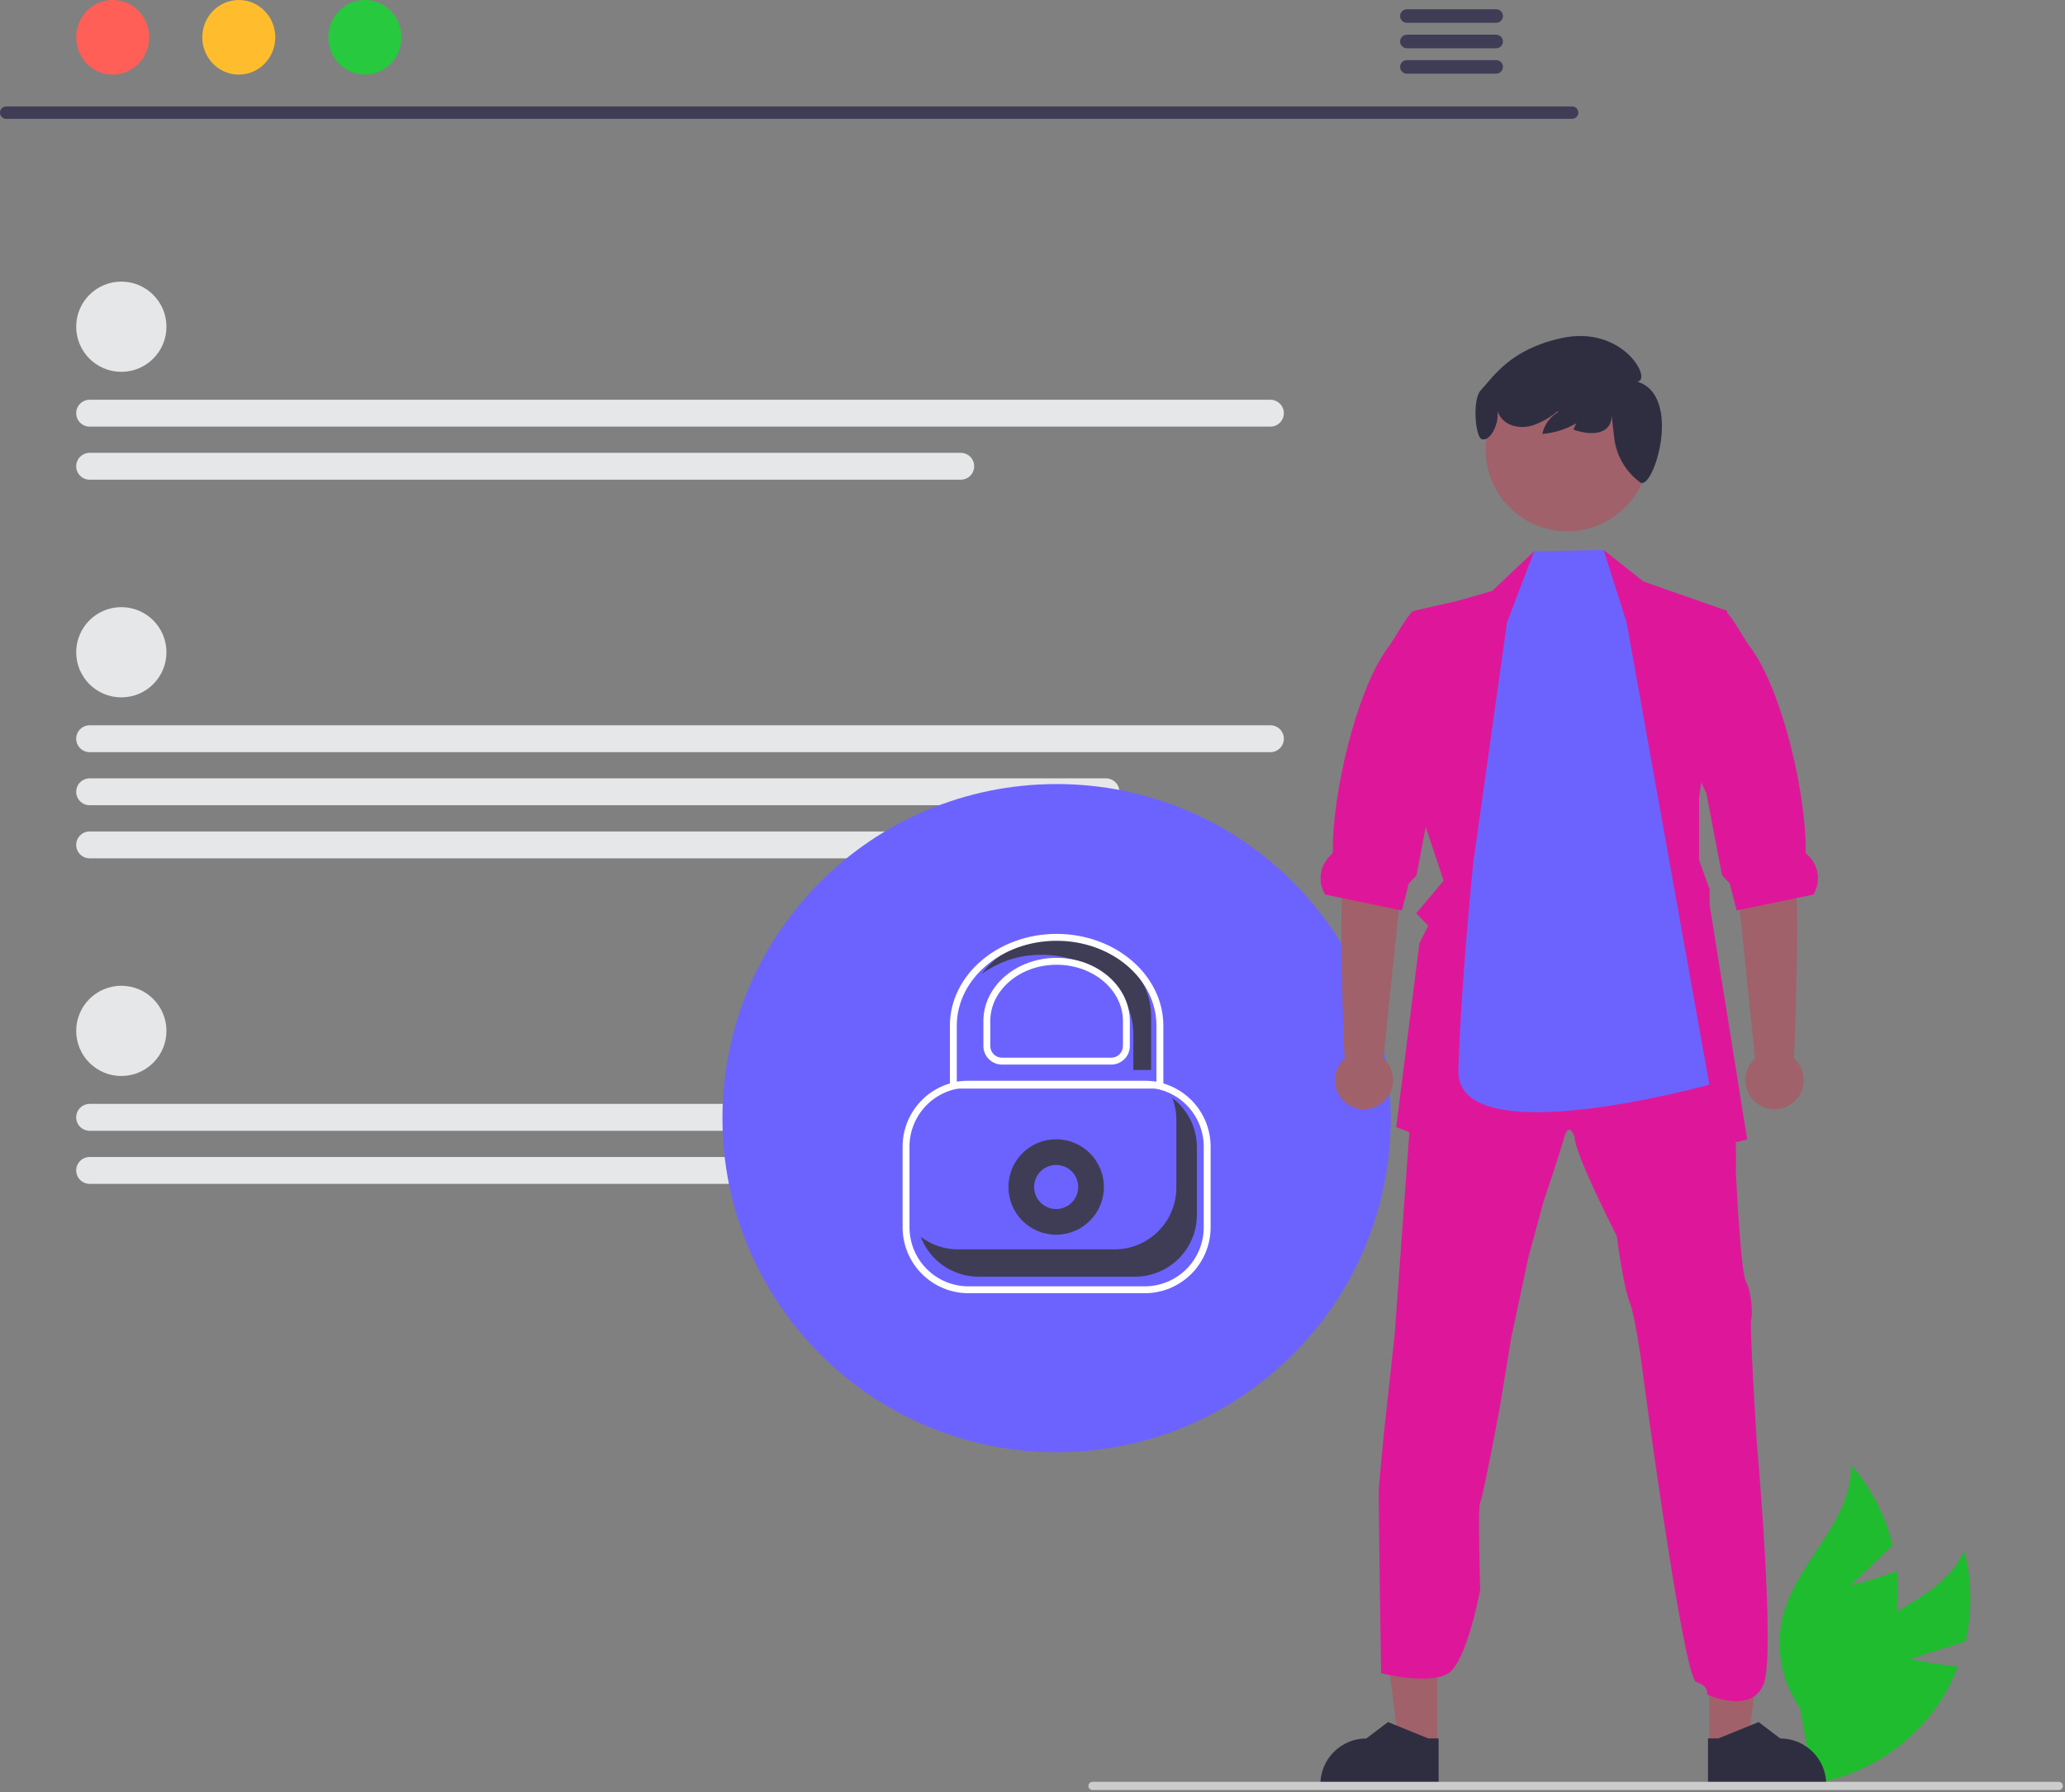 <svg width="599" height="520" viewBox="0 0 599 520" fill="none" xmlns="http://www.w3.org/2000/svg">
<rect x="0" y="0" width="599" height="520" fill="#808080" stroke="none"/>
<g clip-path="url(#clip0_3_56)">
<path d="M554.029 481.345L570.148 476.232C572.157 467.581 572.023 458.571 569.76 449.983C563.284 464.382 544.285 467.91 533.46 479.402C530.111 483.013 527.618 487.33 526.164 492.035C524.711 496.74 524.335 501.712 525.065 506.582L521.673 518.086C529.594 517.409 537.273 515.023 544.183 511.093C551.093 507.162 557.068 501.781 561.697 495.318C564.259 491.668 566.35 487.709 567.922 483.535C561.048 482.847 554.029 481.345 554.029 481.345Z" fill="#1FBC2F"/>
<path d="M536.805 460.072L548.952 448.307C546.892 439.668 542.754 431.663 536.898 424.986C537.523 440.762 522.092 452.392 517.528 467.506C516.141 472.231 515.835 477.208 516.632 482.067C517.43 486.926 519.311 491.544 522.136 495.577L524.231 507.386C531.018 503.248 536.828 497.688 541.259 491.088C545.691 484.489 548.639 477.007 549.9 469.159C550.564 464.749 550.67 460.272 550.216 455.836C543.757 458.286 536.805 460.072 536.805 460.072Z" fill="#1FBC2F"/>
<path d="M456.06 34.484H1.767C1.295 34.474 0.845 34.279 0.514 33.942C0.184 33.604 -0.002 33.15 -0.002 32.678C-0.002 32.205 0.184 31.751 0.514 31.413C0.845 31.076 1.295 30.881 1.767 30.871H456.06C456.533 30.881 456.983 31.076 457.313 31.413C457.644 31.751 457.829 32.205 457.829 32.678C457.829 33.15 457.644 33.604 457.313 33.942C456.983 34.279 456.533 34.474 456.06 34.484V34.484Z" fill="#3F3D56"/>
<path d="M32.691 21.647C38.539 21.647 43.279 16.801 43.279 10.823C43.279 4.846 38.539 0 32.691 0C26.844 0 22.104 4.846 22.104 10.823C22.104 16.801 26.844 21.647 32.691 21.647Z" fill="#FF5F56"/>
<path d="M69.266 21.647C75.114 21.647 79.854 16.801 79.854 10.823C79.854 4.846 75.114 0 69.266 0C63.419 0 58.679 4.846 58.679 10.823C58.679 16.801 63.419 21.647 69.266 21.647Z" fill="#FFBD2E"/>
<path d="M105.842 21.647C111.689 21.647 116.429 16.801 116.429 10.823C116.429 4.846 111.689 0 105.842 0C99.994 0 95.254 4.846 95.254 10.823C95.254 16.801 99.994 21.647 105.842 21.647Z" fill="#27C93F"/>
<path d="M434.039 2.683H408.058C407.543 2.693 407.053 2.905 406.692 3.272C406.331 3.64 406.13 4.135 406.13 4.65C406.13 5.165 406.331 5.659 406.692 6.027C407.053 6.395 407.543 6.607 408.058 6.617H434.039C434.554 6.607 435.044 6.395 435.405 6.027C435.765 5.659 435.967 5.165 435.967 4.65C435.967 4.135 435.765 3.64 435.405 3.272C435.044 2.905 434.554 2.693 434.039 2.683V2.683Z" fill="#3F3D56"/>
<path d="M434.039 10.067H408.058C407.543 10.078 407.053 10.289 406.692 10.657C406.331 11.025 406.129 11.52 406.129 12.035C406.129 12.55 406.331 13.044 406.692 13.412C407.053 13.78 407.543 13.992 408.058 14.002H434.039C434.554 13.992 435.044 13.78 435.405 13.412C435.766 13.044 435.968 12.55 435.968 12.035C435.968 11.52 435.766 11.025 435.405 10.657C435.044 10.289 434.554 10.078 434.039 10.067V10.067Z" fill="#3F3D56"/>
<path d="M434.039 17.441H408.058C407.543 17.452 407.053 17.663 406.692 18.031C406.331 18.399 406.129 18.893 406.129 19.409C406.129 19.924 406.331 20.418 406.692 20.786C407.053 21.154 407.543 21.366 408.058 21.376H434.039C434.554 21.366 435.044 21.154 435.405 20.786C435.766 20.418 435.968 19.924 435.968 19.409C435.968 18.893 435.766 18.399 435.405 18.031C435.044 17.663 434.554 17.452 434.039 17.441V17.441Z" fill="#3F3D56"/>
<path d="M35.193 107.885C42.422 107.885 48.283 102.024 48.283 94.795C48.283 87.566 42.422 81.706 35.193 81.706C27.964 81.706 22.104 87.566 22.104 94.795C22.104 102.024 27.964 107.885 35.193 107.885Z" fill="#E6E7E8"/>
<path d="M368.516 123.78H26.002C24.968 123.78 23.977 123.369 23.246 122.638C22.515 121.907 22.104 120.916 22.104 119.882C22.104 118.848 22.515 117.857 23.246 117.126C23.977 116.395 24.968 115.984 26.002 115.984H368.516C369.55 115.984 370.541 116.395 371.272 117.126C372.003 117.857 372.414 118.848 372.414 119.882C372.414 120.916 372.003 121.907 371.272 122.638C370.541 123.369 369.55 123.78 368.516 123.78V123.78Z" fill="#E6E7E8"/>
<path d="M278.686 139.182H26.002C24.968 139.182 23.977 138.771 23.246 138.04C22.515 137.309 22.104 136.317 22.104 135.284C22.104 134.25 22.515 133.258 23.246 132.527C23.977 131.796 24.968 131.386 26.002 131.386H278.686C279.719 131.386 280.711 131.796 281.442 132.527C282.173 133.258 282.584 134.25 282.584 135.284C282.584 136.317 282.173 137.309 281.442 138.04C280.711 138.771 279.719 139.182 278.686 139.182V139.182Z" fill="#E6E7E8"/>
<path d="M35.193 312.189C42.422 312.189 48.283 306.329 48.283 299.1C48.283 291.871 42.422 286.011 35.193 286.011C27.964 286.011 22.104 291.871 22.104 299.1C22.104 306.329 27.964 312.189 35.193 312.189Z" fill="#E6E7E8"/>
<path d="M368.516 328.085H26.002C25.49 328.085 24.982 327.985 24.508 327.79C24.035 327.594 23.604 327.307 23.242 326.945C22.879 326.583 22.591 326.153 22.395 325.68C22.199 325.207 22.098 324.699 22.098 324.187C22.098 323.674 22.199 323.167 22.395 322.694C22.591 322.22 22.879 321.79 23.242 321.428C23.604 321.066 24.035 320.779 24.508 320.584C24.982 320.388 25.49 320.288 26.002 320.289H368.516C369.602 320.35 370.626 320.814 371.387 321.591C372.148 322.367 372.592 323.401 372.63 324.487C372.598 324.995 372.466 325.49 372.242 325.946C372.017 326.402 371.705 326.808 371.322 327.143C370.94 327.477 370.495 327.733 370.013 327.894C369.532 328.056 369.023 328.12 368.516 328.085V328.085Z" fill="#E6E7E8"/>
<path d="M278.686 343.486H26.002C24.968 343.486 23.977 343.076 23.246 342.345C22.515 341.614 22.104 340.622 22.104 339.588C22.104 338.555 22.515 337.563 23.246 336.832C23.977 336.101 24.968 335.69 26.002 335.69H278.686C279.719 335.69 280.711 336.101 281.442 336.832C282.173 337.563 282.584 338.555 282.584 339.588C282.584 340.622 282.173 341.614 281.442 342.345C280.711 343.076 279.719 343.486 278.686 343.486V343.486Z" fill="#E6E7E8"/>
<path d="M35.193 202.336C42.422 202.336 48.283 196.476 48.283 189.247C48.283 182.018 42.422 176.157 35.193 176.157C27.964 176.157 22.104 182.018 22.104 189.247C22.104 196.476 27.964 202.336 35.193 202.336Z" fill="#E6E7E8"/>
<path d="M368.516 218.231H26.002C24.968 218.231 23.977 217.82 23.246 217.089C22.515 216.358 22.104 215.367 22.104 214.333C22.104 213.3 22.515 212.308 23.246 211.577C23.977 210.846 24.968 210.436 26.002 210.436H368.516C369.55 210.436 370.541 210.846 371.272 211.577C372.003 212.308 372.414 213.3 372.414 214.333C372.414 215.367 372.003 216.358 371.272 217.089C370.541 217.82 369.55 218.231 368.516 218.231V218.231Z" fill="#E6E7E8"/>
<path d="M320.818 233.633H26.002C24.968 233.633 23.977 233.222 23.246 232.491C22.515 231.76 22.104 230.769 22.104 229.735C22.104 228.701 22.515 227.71 23.246 226.979C23.977 226.248 24.968 225.837 26.002 225.837H320.818C321.852 225.837 322.844 226.248 323.575 226.979C324.306 227.71 324.716 228.701 324.716 229.735C324.716 230.769 324.306 231.76 323.575 232.491C322.844 233.222 321.852 233.633 320.818 233.633V233.633Z" fill="#E6E7E8"/>
<path d="M300.808 249.035H26.002C24.968 249.035 23.977 248.624 23.246 247.893C22.515 247.162 22.104 246.171 22.104 245.137C22.104 244.103 22.515 243.112 23.246 242.381C23.977 241.65 24.968 241.239 26.002 241.239H300.808C301.842 241.239 302.834 241.65 303.565 242.381C304.296 243.112 304.706 244.103 304.706 245.137C304.706 246.171 304.296 247.162 303.565 247.893C302.834 248.624 301.842 249.035 300.808 249.035V249.035Z" fill="#E6E7E8"/>
<path d="M306.495 421.355C360.03 421.355 403.428 377.956 403.428 324.421C403.428 270.886 360.03 227.487 306.495 227.487C252.96 227.487 209.561 270.886 209.561 324.421C209.561 377.956 252.96 421.355 306.495 421.355Z" fill="#6C63FF"/>
<path d="M306.361 358.241C314.009 358.241 320.209 352.041 320.209 344.394C320.209 336.746 314.009 330.546 306.361 330.546C298.714 330.546 292.514 336.746 292.514 344.394C292.514 352.041 298.714 358.241 306.361 358.241Z" fill="#3F3D56"/>
<path d="M306.361 350.784C309.891 350.784 312.753 347.923 312.753 344.393C312.753 340.863 309.891 338.002 306.361 338.002C302.832 338.002 299.97 340.863 299.97 344.393C299.97 347.923 302.832 350.784 306.361 350.784Z" fill="#6C63FF"/>
<path d="M332.067 375.219H280.923C275.859 375.213 271.003 373.199 267.422 369.618C263.841 366.037 261.827 361.182 261.821 356.118V332.669C261.827 327.605 263.841 322.749 267.422 319.168C271.003 315.588 275.859 313.573 280.923 313.567H332.067C337.131 313.573 341.986 315.588 345.567 319.169C349.148 322.75 351.162 327.605 351.168 332.669V356.118C351.162 361.182 349.148 366.037 345.567 369.618C341.986 373.199 337.131 375.213 332.067 375.219V375.219ZM280.923 315.567C276.389 315.573 272.042 317.376 268.836 320.582C265.63 323.788 263.826 328.135 263.821 332.669V356.118C263.826 360.652 265.63 364.999 268.836 368.205C272.042 371.411 276.389 373.214 280.923 373.219H332.067C336.601 373.214 340.947 371.411 344.153 368.205C347.359 364.999 349.163 360.652 349.168 356.118V332.669C349.163 328.135 347.359 323.788 344.153 320.582C340.947 317.376 336.601 315.573 332.067 315.567L280.923 315.567Z" fill="white"/>
<path d="M277.894 362.49H323.289C325.645 362.49 327.979 362.026 330.155 361.124C332.332 360.223 334.31 358.901 335.976 357.235C337.643 355.569 338.964 353.591 339.866 351.414C340.768 349.237 341.232 346.904 341.232 344.547V324.924C341.228 322.748 340.827 320.591 340.048 318.559C342.263 320.226 344.06 322.386 345.297 324.866C346.535 327.347 347.179 330.081 347.179 332.854V352.477C347.179 354.834 346.715 357.167 345.813 359.344C344.912 361.52 343.59 363.498 341.924 365.165C340.258 366.831 338.28 368.152 336.103 369.054C333.926 369.956 331.593 370.42 329.237 370.42H283.841C280.203 370.418 276.652 369.309 273.658 367.242C270.665 365.174 268.371 362.244 267.082 358.843C270.189 361.209 273.988 362.491 277.894 362.49Z" fill="#3F3D56"/>
<path d="M416.909 506.542L405.755 506.541L400.448 463.514L416.912 463.515L416.909 506.542Z" fill="#A0616A"/>
<path d="M417.303 518.179L383 518.177V517.744C383 514.203 384.407 510.807 386.911 508.303C389.414 505.799 392.81 504.392 396.351 504.392H396.352L402.618 499.639L414.309 504.393L417.303 504.393L417.303 518.179Z" fill="#2F2E41"/>
<path d="M495.838 506.542L506.993 506.541L512.3 463.514L495.836 463.515L495.838 506.542Z" fill="#A0616A"/>
<path d="M495.445 518.179L529.748 518.177V517.744C529.748 514.203 528.341 510.807 525.837 508.303C523.333 505.799 519.937 504.392 516.396 504.392H516.396L510.13 499.639L498.439 504.393L495.445 504.393L495.445 518.179Z" fill="#2F2E41"/>
<path d="M399.957 431.897C400.122 429.441 401.432 415.864 401.432 415.864L404.569 387.069L410.099 310.741L410.46 305.745L439.427 300.183L459.225 290.692L482.756 298.215L501.079 305.086C501.079 305.086 501.111 308.027 501.252 311.58C501.44 316.232 501.77 321.934 502.554 323.417C503.864 326.037 503.535 340.101 503.535 340.101C503.535 340.101 504.837 368.715 506.476 371.852C508.115 374.99 508.445 381.524 507.951 382.834C507.456 384.143 509.59 418.507 509.59 418.507C509.59 418.507 515.066 479.318 511.63 488.488C508.195 497.657 495.212 491.651 495.212 491.651C495.212 491.651 495.84 489.203 492.075 488.05C488.31 486.897 476.842 400.67 476.842 400.67C476.842 400.67 474.709 382.99 472.748 377.923C470.787 372.856 468.983 358.62 468.983 358.62C468.983 358.62 456.872 335.057 456.715 329.817C456.715 329.817 455.13 324.915 453.632 330.311C452.134 335.708 447.718 348.634 447.718 348.634L443.412 364.51L438.345 388.23L435.066 408.2C435.066 408.2 430.156 434.705 429.371 435.85C428.587 436.995 429.371 461.209 429.371 461.209C429.371 461.209 425.575 481.83 420.21 485.43C414.845 489.031 400.63 485.488 400.63 485.488C400.63 485.488 399.792 434.352 399.957 431.897Z" fill="#DE179A"/>
<path d="M412.315 236.13L418.755 255.528L410.809 264.987L414.308 268.588L411.727 273.678L404.997 327.032L441.894 341.025L454.319 325.447L464.116 341.025L506.81 330.593L495.922 262.556V258.108L492.848 249.519V231.337L500.966 177.215L476.736 168.728L465.151 159.559L461.402 172.454L445.44 169.615L445.024 159.927L432.811 171.466L422.527 174.399L410.213 177.215L408.644 181.137L411.781 180.353L411.272 231.377L412.315 236.13Z" fill="#DE179A"/>
<path d="M401.286 307.104L407.483 247.123L409.119 222.436L391.774 219.3C391.774 219.3 392.461 236.951 390.189 246.911C387.947 256.738 389.892 305.788 390.03 307.099C388.756 308.238 387.858 309.737 387.455 311.398C387.052 313.058 387.162 314.802 387.771 316.398C388.38 317.995 389.46 319.369 390.867 320.338C392.274 321.308 393.942 321.827 395.651 321.828C397.36 321.829 399.029 321.311 400.437 320.343C401.845 319.375 402.926 318.002 403.536 316.406C404.147 314.81 404.259 313.066 403.857 311.405C403.456 309.744 402.559 308.245 401.286 307.104V307.104Z" fill="#A0616A"/>
<path d="M384.368 259.552L389.192 260.548L405.742 263.976L406.66 264.164L408.613 256.399L410.88 253.983L415.194 231.377L415.421 230.2L421.94 216.27L426.449 174.399L409.679 177.411C409.593 177.498 409.515 177.592 409.436 177.686C407.028 180.416 405.31 184.212 402.502 188.032C393.364 200.464 386.352 230.671 386.627 247.221C386.635 247.488 386.36 247.778 386.031 248.076C384.476 249.506 383.461 251.428 383.158 253.518C382.855 255.609 383.282 257.74 384.368 259.552Z" fill="#DE179A"/>
<path d="M509.108 307.104L502.911 247.123L501.276 222.436L518.621 219.3C518.621 219.3 517.933 236.951 520.206 246.911C522.448 256.738 520.503 305.788 520.364 307.099C521.638 308.238 522.536 309.737 522.94 311.398C523.343 313.058 523.233 314.802 522.623 316.398C522.014 317.995 520.935 319.369 519.528 320.338C518.12 321.308 516.452 321.827 514.743 321.828C513.035 321.829 511.366 321.311 509.958 320.343C508.55 319.375 507.469 318.002 506.858 316.406C506.247 314.81 506.135 313.066 506.537 311.405C506.939 309.744 507.836 308.245 509.108 307.104V307.104Z" fill="#A0616A"/>
<path d="M526.027 259.552L521.203 260.548L504.652 263.976L503.735 264.164L501.782 256.399L499.515 253.983L495.201 231.377L494.973 230.2L488.455 216.27L489.945 174.399L500.715 177.411C500.802 177.498 500.88 177.592 500.958 177.686C503.367 180.416 505.084 184.212 507.892 188.032C517.03 200.464 524.042 230.671 523.768 247.221C523.76 247.488 524.035 247.778 524.364 248.076C525.919 249.506 526.934 251.428 527.237 253.518C527.539 255.609 527.112 257.74 526.027 259.552V259.552Z" fill="#DE179A"/>
<path d="M437.144 180.594L445.024 159.927L465.151 159.559L471.83 180.594L495.836 314.698C495.836 314.698 422.292 335.178 423.038 310.56C423.822 284.675 427.361 250.292 427.361 250.292L437.144 180.594Z" fill="#6C63FF"/>
<path d="M454.637 154.147C467.732 154.147 478.347 143.531 478.347 130.437C478.347 117.342 467.732 106.727 454.637 106.727C441.543 106.727 430.927 117.342 430.927 130.437C430.927 143.531 441.543 154.147 454.637 154.147Z" fill="#A0616A"/>
<path d="M429.529 113.237C433.389 109.035 438.218 101.345 452.842 98.115C470.912 94.125 479.451 110.449 474.894 110.716C488.219 114.752 479.659 142.327 475.839 140.014C475.806 139.991 475.775 139.967 475.745 139.941C473.69 138.428 471.966 136.512 470.677 134.31C469.387 132.108 468.561 129.666 468.247 127.134L467.522 120.609C467.419 125.918 461.992 126.62 456.448 124.665C456.776 123.501 457.402 122.442 458.263 121.594C459.125 120.745 460.193 120.136 461.362 119.827C457.497 123.33 452.588 125.466 447.39 125.906C447.663 124.576 448.216 123.321 449.014 122.223C449.812 121.125 450.835 120.211 452.016 119.542L451.797 119.327C449.632 121.152 447.146 122.56 444.467 123.477C441.411 124.353 437.749 123.879 435.655 121.487C435.091 120.827 434.665 120.06 434.403 119.233C434.855 123.437 432.035 128.237 429.844 127.413C428.022 127.059 426.96 116.034 429.529 113.237Z" fill="#2F2E41"/>
<path d="M598.383 518.175C598.383 518.332 598.353 518.487 598.293 518.631C598.233 518.776 598.146 518.907 598.035 519.018C597.924 519.128 597.793 519.216 597.648 519.276C597.504 519.335 597.349 519.366 597.193 519.365H316.903C316.587 519.365 316.284 519.24 316.061 519.017C315.838 518.794 315.713 518.491 315.713 518.175C315.713 517.86 315.838 517.557 316.061 517.334C316.284 517.111 316.587 516.985 316.903 516.985H597.193C597.349 516.985 597.504 517.015 597.648 517.075C597.793 517.135 597.924 517.222 598.035 517.333C598.146 517.443 598.233 517.575 598.293 517.719C598.353 517.864 598.383 518.019 598.383 518.175Z" fill="#CCCCCC"/>
<path d="M307.282 271.862C297.801 271.862 289.467 276.154 284.749 282.597C289.793 278.926 295.883 276.972 302.122 277.023C316.803 277.023 328.748 287.307 328.748 299.948V310.456H333.908V294.788C333.908 282.147 321.963 271.862 307.282 271.862Z" fill="#3F3D56"/>
<path d="M337.453 315.834H275.536V297.616C275.536 282.918 289.424 270.96 306.495 270.96C323.565 270.96 337.453 282.918 337.453 297.616V315.834ZM277.536 313.834H335.453V297.616C335.453 284.021 322.463 272.96 306.495 272.96C290.526 272.96 277.536 284.021 277.536 297.616V313.834Z" fill="white"/>
<path d="M322.352 308.879H290.637C289.21 308.877 287.842 308.31 286.834 307.301C285.825 306.292 285.257 304.924 285.256 303.497V296.247C285.256 286.139 294.784 277.915 306.495 277.915C318.205 277.915 327.733 286.139 327.733 296.247V303.497C327.732 304.924 327.164 306.292 326.155 307.301C325.147 308.31 323.779 308.877 322.352 308.879V308.879ZM306.495 279.915C295.886 279.915 287.256 287.241 287.256 296.247V303.497C287.257 304.394 287.613 305.253 288.247 305.887C288.881 306.521 289.741 306.878 290.637 306.879H322.352C323.248 306.878 324.108 306.521 324.742 305.887C325.376 305.253 325.732 304.394 325.733 303.497V296.247C325.733 287.241 317.103 279.915 306.495 279.915Z" fill="white"/>
</g>
<defs>
<clipPath id="clip0_3_56">
<rect width="598.383" height="519.366" fill="white"/>
</clipPath>
</defs>
</svg>
